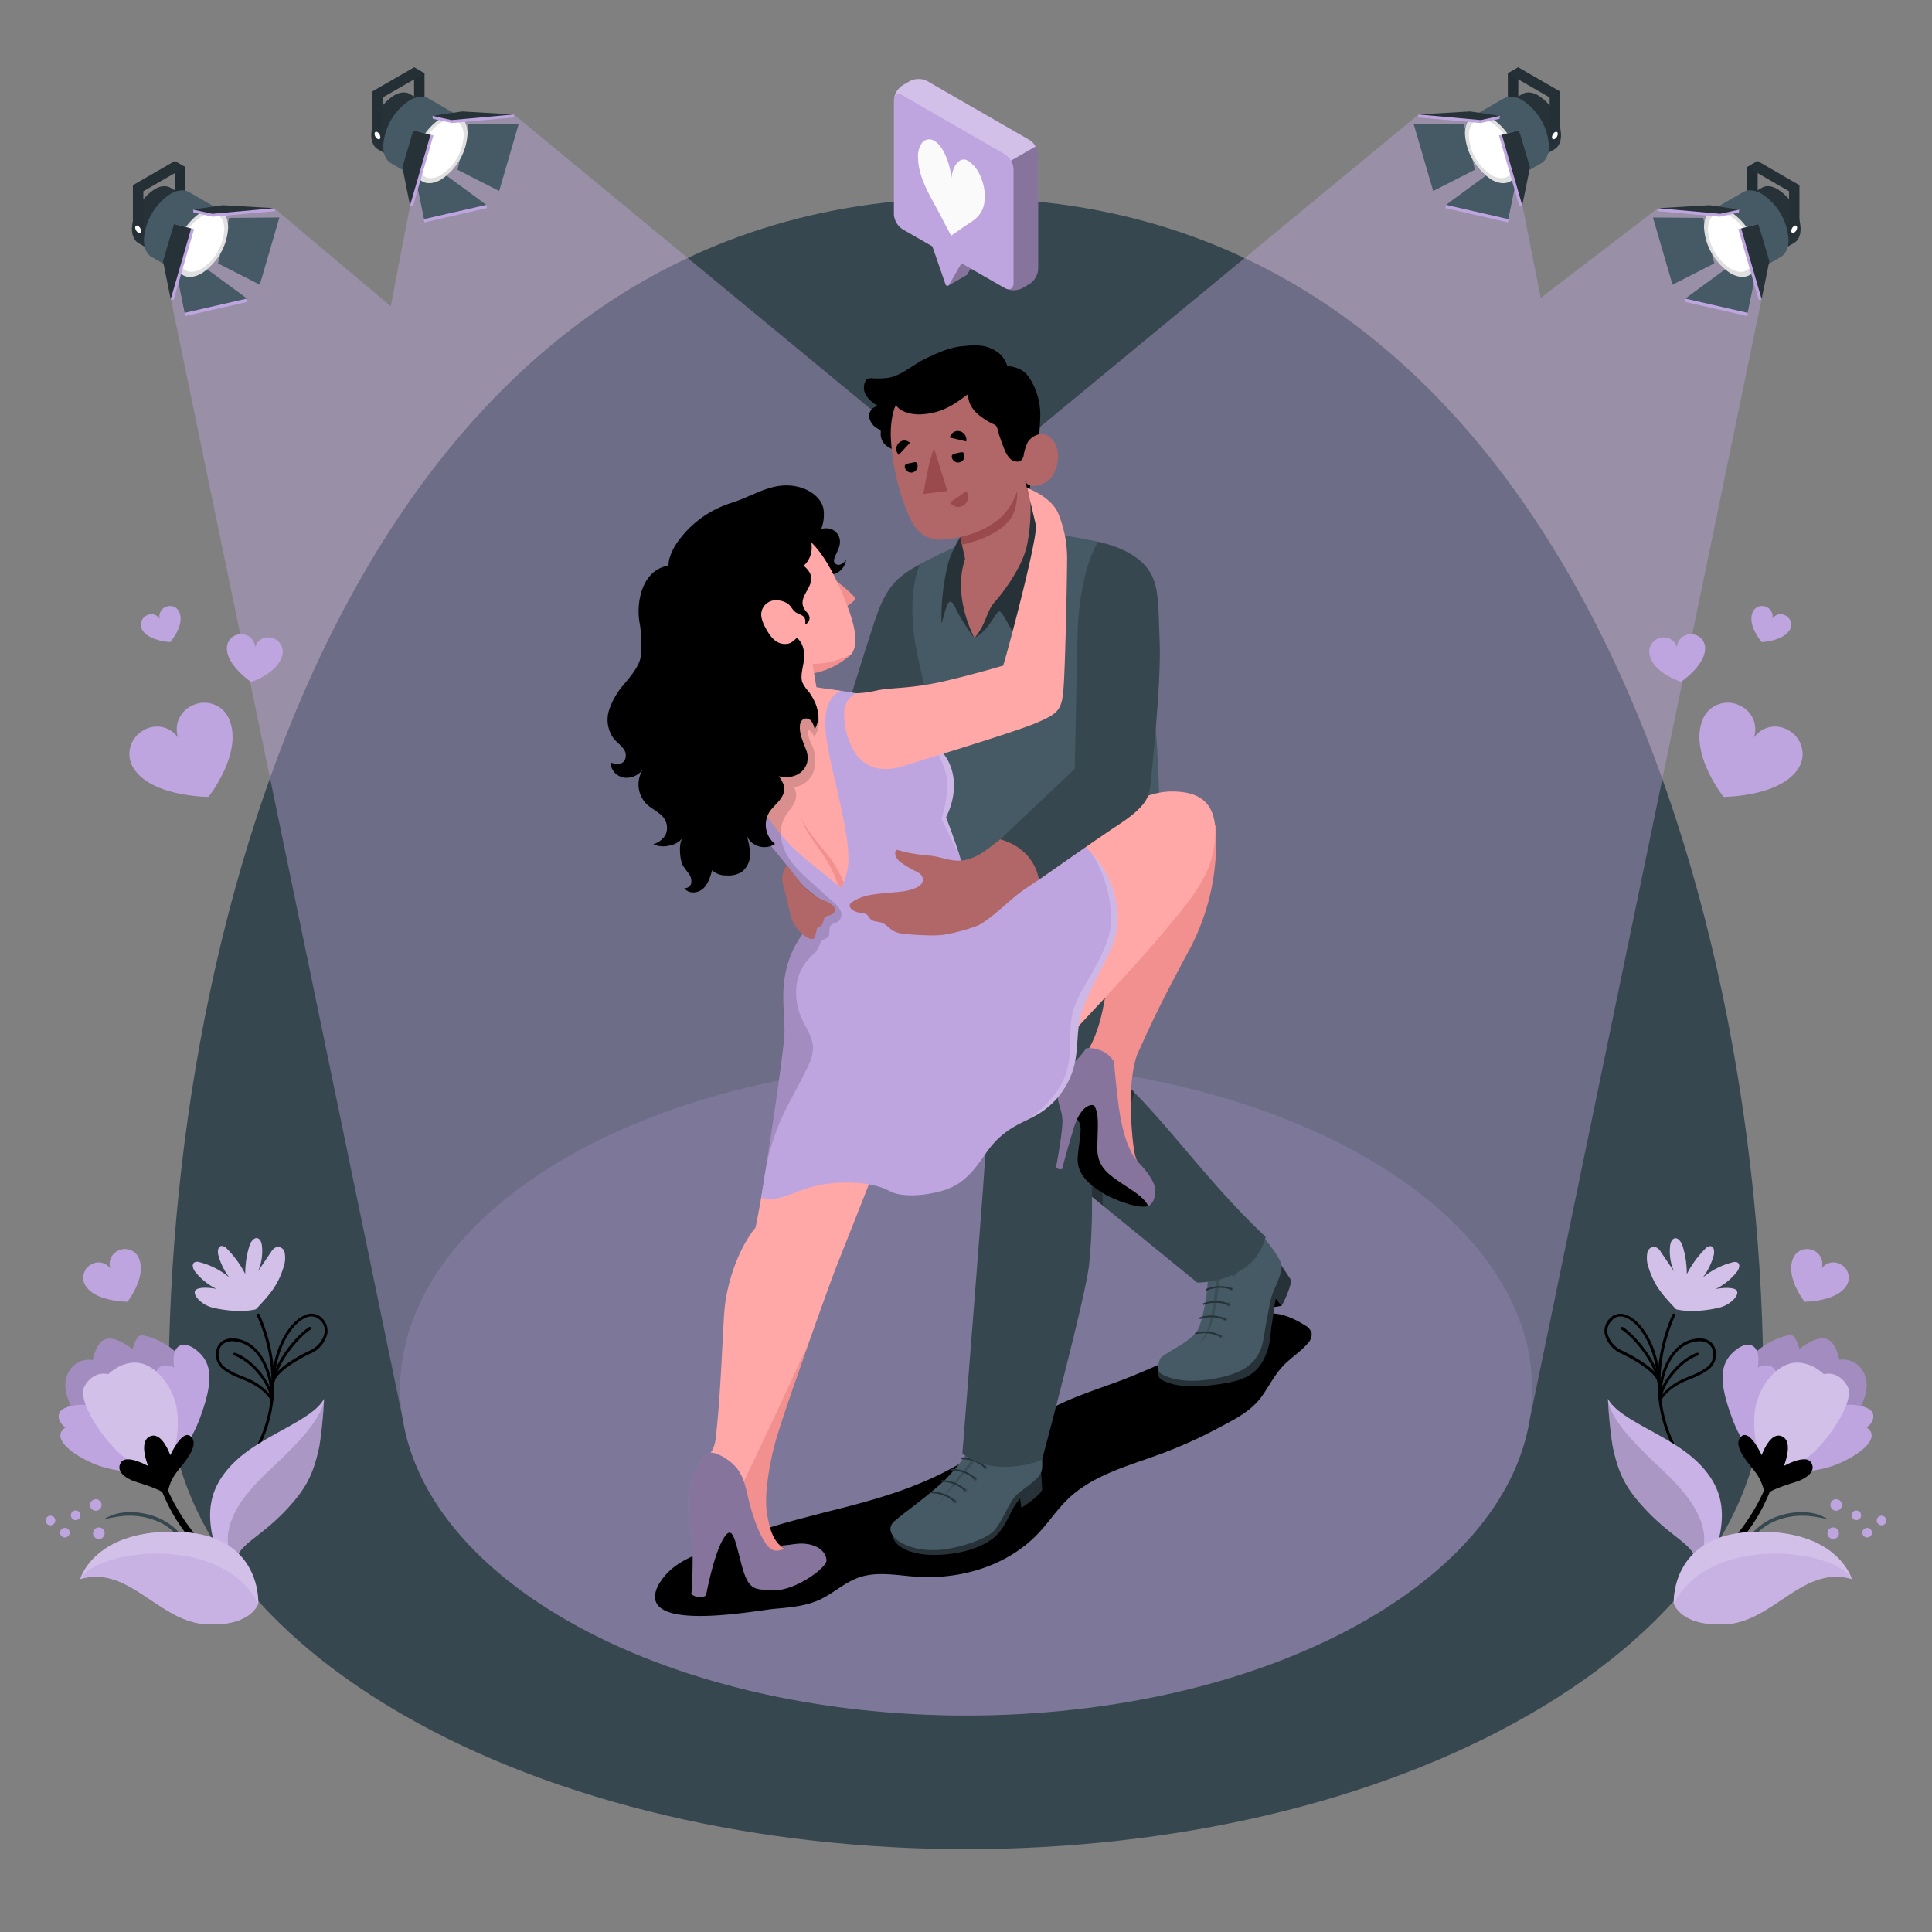 <svg xmlns="http://www.w3.org/2000/svg" viewBox="0 0 500 500"><rect x="0" y="0" width="500" height="500" fill="#808080" stroke="none"/><g id="freepik--Background--inject-625"><path id="freepik--background--inject-625" d="M456.36,359.35c0-129.58-53.48-308.08-206.36-308.08S43.64,229.77,43.64,359.35h0c0,30.51,20.12,61,60.44,84.31,80.59,46.53,211.25,46.53,291.84,0,40.32-23.28,60.47-53.8,60.44-84.31Z" style="fill:#37474f"></path></g><g id="freepik--Plants--inject-625"><g id="freepik--plants--inject-625"><g id="freepik--Flower--inject-625"><path d="M61.1,382.48a.27.27,0,0,1-.1-.06.37.37,0,0,1,0-.52c9.95-10.67,12.06-26.54,5.5-41.42a.38.38,0,0,1,.19-.49.37.37,0,0,1,.49.19c6.68,15.15,4.52,31.33-5.64,42.22A.37.37,0,0,1,61.1,382.48Z"></path><path d="M70.22,362.48a.37.37,0,0,1-.15-.13c-2.23-3.25-5.11-4.46-7.9-5.62a17.73,17.73,0,0,1-4.54-2.43,4.89,4.89,0,0,1-1.29-5.84c.48-.9,2-2.88,6-1.75,6.36,1.79,8.79,10.88,8.38,15.46a.36.36,0,0,1-.27.33A.42.42,0,0,1,70.22,362.48Zm-6-5.67A15.15,15.15,0,0,1,70,361.08c-.05-4.08-2-12-7.88-13.66-2.46-.69-4.34-.19-5.16,1.38a4.12,4.12,0,0,0,1.1,4.93,17.19,17.19,0,0,0,4.36,2.32C63,356.29,63.63,356.54,64.22,356.81Z"></path><path d="M70.22,362.48a.37.37,0,0,1-.21-.31c-.29-3.73-4.67-9.69-9.41-11.36a.4.4,0,0,1-.22-.47.37.37,0,0,1,.47-.23c4.55,1.6,9.56,7.66,9.89,12a.36.36,0,0,1-.34.4Z"></path><path d="M70.52,357.93a.35.35,0,0,1-.22-.35c.47-9.14,4.8-15.7,8.64-17.23a3.8,3.8,0,0,1,4.24.64,4.56,4.56,0,0,1,1.52,4.16,7.49,7.49,0,0,1-4.28,5.12c-3.56,1.65-9,5-9.39,7.39a.37.37,0,0,1-.4.31Zm11.34-17a3.33,3.33,0,0,0-2.64.06c-3.37,1.34-7.14,6.86-8,14.7,2.38-3.07,8.6-6,8.91-6.13A6.72,6.72,0,0,0,84,345a3.77,3.77,0,0,0-1.3-3.5A3,3,0,0,0,81.86,341Z"></path><path d="M70.52,357.93a.35.35,0,0,1-.21-.41c1.37-6.64,7.57-12.83,9.7-14.07a.36.36,0,0,1,.5.14.37.37,0,0,1-.13.5c-2,1.19-8,7.16-9.35,13.58a.38.38,0,0,1-.44.29S70.54,358,70.52,357.93Z"></path><path d="M54.67,338.3c2.42.68,7.66,1.48,11.54.54,4.36-4.55,5.89-6.72,7.31-11.35a7.5,7.5,0,0,0,.11-3.46,1.81,1.81,0,0,0-2-1.31A2.77,2.77,0,0,0,70.17,324l-3.39,5a13.12,13.12,0,0,0,1-6.61c-.1-.82-.42-1.79-1.23-1.95s-1.64.91-1.94,1.84a23.27,23.27,0,0,0-1.12,7.49,26,26,0,0,0-4.77-6.59,1.82,1.82,0,0,0-1.44-.71c-.93.17-1,1.48-.76,2.39a16.76,16.76,0,0,0,2.87,5.8,19.47,19.47,0,0,0-7.74-4,1.72,1.72,0,0,0-1.32.05c-.77.48-.38,1.67.17,2.39a16,16,0,0,0,5.58,4.49c-1.53-.32-5.15-.67-5.62.55S52.25,337.61,54.67,338.3Z" style="fill:#BFA5E0"></path><path d="M54.67,338.3c2.42.68,7.66,1.48,11.54.54,4.36-4.55,5.89-6.72,7.31-11.35a7.5,7.5,0,0,0,.11-3.46,1.81,1.81,0,0,0-2-1.31A2.77,2.77,0,0,0,70.17,324l-3.39,5a13.12,13.12,0,0,0,1-6.61c-.1-.82-.42-1.79-1.23-1.95s-1.64.91-1.94,1.84a23.27,23.27,0,0,0-1.12,7.49,26,26,0,0,0-4.77-6.59,1.82,1.82,0,0,0-1.44-.71c-.93.17-1,1.48-.76,2.39a16.76,16.76,0,0,0,2.87,5.8,19.47,19.47,0,0,0-7.74-4,1.72,1.72,0,0,0-1.32.05c-.77.48-.38,1.67.17,2.39a16,16,0,0,0,5.58,4.49c-1.53-.32-5.15-.67-5.62.55S52.25,337.61,54.67,338.3Z" style="fill:#fff;opacity:0.3"></path></g><g id="freepik--Plant--inject-625"><path d="M27.15,393.15a18.92,18.92,0,0,1,2.49-.5,21.52,21.52,0,0,1,3.3-.38,18.46,18.46,0,0,1,7.2,1.2,13.82,13.82,0,0,1,6,4.31,31.76,31.76,0,0,1,3.65,6.15c.13.27.36,0,.32-.21a15.66,15.66,0,0,0-9.61-11.09,18.45,18.45,0,0,0-7.63-1.27,13.48,13.48,0,0,0-3.16.53A15.12,15.12,0,0,0,27.15,393s-.09.16,0,.13Z" style="fill:#37474f"></path><path d="M23.31,389.39A1.49,1.49,0,1,0,24.9,388,1.49,1.49,0,0,0,23.31,389.39Z" style="fill:#BFA5E0"></path><path d="M24.08,396.69a1.49,1.49,0,0,0,3,.21,1.48,1.48,0,0,0-1.38-1.59A1.5,1.5,0,0,0,24.08,396.69Z" style="fill:#BFA5E0"></path><path d="M18.35,392a1.24,1.24,0,1,0,2.47.18,1.24,1.24,0,0,0-2.47-.18Z" style="fill:#BFA5E0"></path><path d="M15.55,396.56a1.24,1.24,0,1,0,1.32-1.14A1.24,1.24,0,0,0,15.55,396.56Z" style="fill:#BFA5E0"></path><path d="M11.82,393.42a1.24,1.24,0,1,0,1.32-1.15A1.25,1.25,0,0,0,11.82,393.42Z" style="fill:#BFA5E0"></path></g><g id="freepik--flower--inject-625"><path d="M38.74,366.61a50.63,50.63,0,0,0,.71,11.14,45.24,45.24,0,0,0,3.43,10.39,44.11,44.11,0,0,0,11.15,15,30.24,30.24,0,0,0,4.66,3.19,12.37,12.37,0,0,0,5.54,1.88.38.38,0,0,0,.24-.67c-.91-1-2.58-1.41-3.77-2a27.24,27.24,0,0,1-3.92-2.34,33.17,33.17,0,0,1-6.18-5.95A51,51,0,0,1,41,379a45.59,45.59,0,0,1-2-12.43c0-.24-.25-.22-.25,0Z"></path><path d="M41.16,381.68a30.74,30.74,0,0,1-16.3-9.15c-7.56-7.92-9.3-13.76-7-17.59A5.87,5.87,0,0,1,24,352s.89-5,3.67-5.51,6.65,2.71,6.65,2.71.71-2.76,1.74-3.47,10.08,2.16,12.09,8.22S49,375.45,41.16,381.68Z" style="fill:#BFA5E0"></path><path d="M41.16,381.68a30.74,30.74,0,0,1-16.3-9.15c-7.56-7.92-9.3-13.76-7-17.59A5.87,5.87,0,0,1,24,352s.89-5,3.67-5.51,6.65,2.71,6.65,2.71.71-2.76,1.74-3.47,10.08,2.16,12.09,8.22S49,375.45,41.16,381.68Z" style="opacity:0.15"></path><path d="M42.56,380.94a37,37,0,0,0,9.38-14.5c3.46-9.47,2.81-13.88-1.09-17s-6.71-.85-5.74,4.45c0,0-2.4-1.12-3.77-.09a5.51,5.51,0,0,0-1.82,4.57C39.82,359.36,46.32,371.28,42.56,380.94Z" style="fill:#BFA5E0"></path><path d="M37.64,380.9s-7.41.56-13.72-2.23-10.57-6.87-7-9.23c0,0-2.35-1.56-1.58-3.73s8-3.44,12.84-.23S37.64,380.9,37.64,380.9Z" style="fill:#BFA5E0"></path><path d="M42.56,380.94c3.3-4.35,4-12.28,3.1-16.84-1.08-5.51-5.31-10.75-9.73-11.38S28,355.64,28,355.64s-3.72-1.15-6.14,3.15c-1.66,2.95,2.61,10.44,7.24,15.51S39.1,381.33,42.56,380.94Z" style="fill:#BFA5E0"></path><path d="M42.56,380.94c3.3-4.35,4-12.28,3.1-16.84-1.08-5.51-5.31-10.75-9.73-11.38S28,355.64,28,355.64s-3.72-1.15-6.14,3.15c-1.66,2.95,2.61,10.44,7.24,15.51S39.1,381.33,42.56,380.94Z" style="fill:#fff;opacity:0.3"></path><path d="M43.24,387.13c.43-1.62.34-3.61,3.16-7s5-6.72,2.86-8.46-5.19,4.93-5.19,4.93-2-5.76-4.86-5c-3.73,1-.86,7.81-.86,7.81s-5.53-3.14-7-1,.77,4.13,4,5.14S42.29,385.8,43.24,387.13Z"></path></g><g id="freepik--Leaf--inject-625"><path d="M61.18,405.33a12.76,12.76,0,0,1-6.36-8.61c-1.07-6-.65-12.43,6.57-19S81,367.47,83.87,362a118.87,118.87,0,0,1-1.2,12.13C81.11,381.77,79,385.49,74,390.81,66.39,398.85,60.51,400,61.18,405.33Z" style="fill:#BFA5E0"></path><path d="M61.18,405.33a12.76,12.76,0,0,1-6.36-8.61c-1.07-6-.65-12.43,6.57-19S81,367.47,83.87,362a118.87,118.87,0,0,1-1.2,12.13C81.11,381.77,79,385.49,74,390.81,66.39,398.85,60.51,400,61.18,405.33Z" style="fill:#fff;opacity:0.15"></path><path d="M71.28,379c5.3-5,12.24-11.94,12.59-17a118.87,118.87,0,0,1-1.2,12.13C81.11,381.77,79,385.49,74,390.81c-7.59,8-13.47,9.17-12.79,14.52C54,394.66,66,384,71.28,379Z" style="opacity:0.15"></path></g><path d="M66.84,414.94s-1.6,5.91-13.2,5.43c-12.55-.51-20.2-15.51-32.89-11.71,0,0,3.64-13.14,25.89-12.21C67.79,397.32,66.84,414.94,66.84,414.94Z" style="fill:#BFA5E0"></path><path d="M66.84,414.94s-1.6,5.91-13.2,5.43c-12.55-.51-20.2-15.51-32.89-11.71,0,0,3.64-13.14,25.89-12.21C67.79,397.32,66.84,414.94,66.84,414.94Z" style="fill:#fff;opacity:0.3"></path><path d="M53.64,420.37c11.6.48,13.2-5.43,13.2-5.43C57,396.5,24.68,401.17,20.75,408.66,33.44,404.86,41.09,419.86,53.64,420.37Z" style="fill:#BFA5E0;opacity:0.55"></path></g><g id="freepik--plants--inject-625"><g id="freepik--flower--inject-625"><path d="M438.9,382.48a.27.27,0,0,0,.1-.06.37.37,0,0,0,0-.52c-9.95-10.67-12.06-26.54-5.5-41.42a.38.38,0,0,0-.19-.49.37.37,0,0,0-.49.19c-6.68,15.15-4.52,31.33,5.65,42.22A.35.35,0,0,0,438.9,382.48Z"></path><path d="M429.53,362.5a.36.36,0,0,1-.27-.33c-.41-4.58,2-13.67,8.38-15.46,4-1.13,5.54.85,6,1.75a4.89,4.89,0,0,1-1.29,5.84,17.73,17.73,0,0,1-4.54,2.43c-2.79,1.16-5.67,2.37-7.9,5.62a.37.37,0,0,1-.15.13A.42.42,0,0,1,429.53,362.5Zm8-6.45a17.19,17.19,0,0,0,4.36-2.32,4.11,4.11,0,0,0,1.1-4.93c-.82-1.57-2.7-2.07-5.16-1.38C432,349.07,430,357,430,361.08a15.15,15.15,0,0,1,5.82-4.27C436.37,356.54,437,356.29,437.54,356.05Z"></path><path d="M429.78,362.48a.37.37,0,0,0,.21-.31c.29-3.73,4.67-9.69,9.41-11.36a.4.4,0,0,0,.22-.47.37.37,0,0,0-.47-.23c-4.55,1.6-9.56,7.66-9.89,12a.36.36,0,0,0,.34.4Z"></path><path d="M429.37,358a.37.37,0,0,1-.4-.31c-.4-2.41-5.83-5.74-9.39-7.39a7.49,7.49,0,0,1-4.28-5.12,4.56,4.56,0,0,1,1.52-4.16,3.8,3.8,0,0,1,4.24-.64c3.84,1.53,8.17,8.09,8.64,17.23a.35.35,0,0,1-.22.35Zm-12-16.44A3.77,3.77,0,0,0,416,345a6.72,6.72,0,0,0,3.87,4.57c.31.14,6.53,3.06,8.91,6.13-.89-7.84-4.66-13.36-8-14.7a3.33,3.33,0,0,0-2.64-.06A3,3,0,0,0,417.33,341.53Z"></path><path d="M429.48,357.93a.35.35,0,0,0,.21-.41c-1.37-6.64-7.57-12.83-9.7-14.07a.37.37,0,0,0-.5.14.37.37,0,0,0,.13.5c2.05,1.19,8,7.16,9.35,13.58a.38.38,0,0,0,.44.29S429.46,358,429.48,357.93Z"></path><path d="M445.33,338.3c-2.42.68-7.66,1.48-11.54.54-4.36-4.55-5.89-6.72-7.31-11.35a7.5,7.5,0,0,1-.11-3.46,1.81,1.81,0,0,1,2-1.31,2.77,2.77,0,0,1,1.47,1.32l3.39,5a13.12,13.12,0,0,1-1-6.61c.1-.82.42-1.79,1.23-1.95s1.64.91,1.94,1.84a23.27,23.27,0,0,1,1.12,7.49,26,26,0,0,1,4.77-6.59,1.82,1.82,0,0,1,1.44-.71c.93.17,1,1.48.76,2.39a16.76,16.76,0,0,1-2.87,5.8,19.47,19.47,0,0,1,7.74-4,1.72,1.72,0,0,1,1.32.05c.77.48.38,1.67-.17,2.39a16,16,0,0,1-5.58,4.49c1.53-.32,5.15-.67,5.62.55S447.75,337.61,445.33,338.3Z" style="fill:#BFA5E0"></path><path d="M445.33,338.3c-2.42.68-7.66,1.48-11.54.54-4.36-4.55-5.89-6.72-7.31-11.35a7.5,7.5,0,0,1-.11-3.46,1.81,1.81,0,0,1,2-1.31,2.77,2.77,0,0,1,1.47,1.32l3.39,5a13.12,13.12,0,0,1-1-6.61c.1-.82.42-1.79,1.23-1.95s1.64.91,1.94,1.84a23.27,23.27,0,0,1,1.12,7.49,26,26,0,0,1,4.77-6.59,1.82,1.82,0,0,1,1.44-.71c.93.17,1,1.48.76,2.39a16.76,16.76,0,0,1-2.87,5.8,19.47,19.47,0,0,1,7.74-4,1.72,1.72,0,0,1,1.32.05c.77.48.38,1.67-.17,2.39a16,16,0,0,1-5.58,4.49c1.53-.32,5.15-.67,5.62.55S447.75,337.61,445.33,338.3Z" style="fill:#fff;opacity:0.3"></path></g><g id="freepik--plant--inject-625"><path d="M472.85,393.15a18.92,18.92,0,0,0-2.49-.5,21.52,21.52,0,0,0-3.3-.38,18.46,18.46,0,0,0-7.2,1.2,13.82,13.82,0,0,0-6,4.31,32.27,32.27,0,0,0-3.65,6.15c-.13.27-.36,0-.32-.21a15.66,15.66,0,0,1,9.61-11.09,18.45,18.45,0,0,1,7.63-1.27,13.48,13.48,0,0,1,3.16.53,15.12,15.12,0,0,1,2.53,1.13s.09.16,0,.13Z" style="fill:#37474f"></path><path d="M476.69,389.39A1.49,1.49,0,1,1,475.1,388,1.49,1.49,0,0,1,476.69,389.39Z" style="fill:#BFA5E0"></path><path d="M475.92,396.69a1.49,1.49,0,1,1-1.6-1.38A1.5,1.5,0,0,1,475.92,396.69Z" style="fill:#BFA5E0"></path><path d="M481.65,392a1.24,1.24,0,1,1-2.47.18,1.24,1.24,0,0,1,2.47-.18Z" style="fill:#BFA5E0"></path><path d="M484.45,396.56a1.24,1.24,0,1,1-1.32-1.14A1.24,1.24,0,0,1,484.45,396.56Z" style="fill:#BFA5E0"></path><path d="M488.18,393.42a1.24,1.24,0,1,1-1.32-1.15A1.25,1.25,0,0,1,488.18,393.42Z" style="fill:#BFA5E0"></path></g><g id="freepik--flower--inject-625"><path d="M461.26,366.61a50.63,50.63,0,0,1-.71,11.14,45.24,45.24,0,0,1-3.43,10.39,44.11,44.11,0,0,1-11.15,15,30.24,30.24,0,0,1-4.66,3.19,12.37,12.37,0,0,1-5.54,1.88.38.38,0,0,1-.24-.67c.91-1,2.58-1.41,3.78-2a27.69,27.69,0,0,0,3.91-2.34,33.17,33.17,0,0,0,6.18-5.95A51,51,0,0,0,459,379a45.59,45.59,0,0,0,2-12.43c0-.24.25-.22.25,0Z"></path><path d="M458.84,381.68a30.74,30.74,0,0,0,16.3-9.15c7.56-7.92,9.3-13.76,7-17.59a5.87,5.87,0,0,0-6.12-3s-.89-5-3.67-5.51-6.65,2.71-6.65,2.71-.71-2.76-1.74-3.47-10.08,2.16-12.09,8.22S451,375.45,458.84,381.68Z" style="fill:#BFA5E0"></path><path d="M458.84,381.68a30.74,30.74,0,0,0,16.3-9.15c7.56-7.92,9.3-13.76,7-17.59a5.87,5.87,0,0,0-6.12-3s-.89-5-3.67-5.51-6.65,2.71-6.65,2.71-.71-2.76-1.74-3.47-10.08,2.16-12.09,8.22S451,375.45,458.84,381.68Z" style="opacity:0.15"></path><path d="M457.44,380.94a37,37,0,0,1-9.38-14.5c-3.46-9.47-2.81-13.88,1.09-17s6.71-.85,5.74,4.45c0,0,2.4-1.12,3.77-.09a5.51,5.51,0,0,1,1.82,4.57C460.18,359.36,453.68,371.28,457.44,380.94Z" style="fill:#BFA5E0"></path><path d="M462.36,380.9s7.41.56,13.72-2.23,10.57-6.87,7-9.23c0,0,2.35-1.56,1.58-3.73s-8-3.44-12.84-.23S462.36,380.9,462.36,380.9Z" style="fill:#BFA5E0"></path><path d="M457.44,380.94c-3.3-4.35-4-12.28-3.1-16.84,1.08-5.51,5.31-10.75,9.73-11.38s7.93,2.92,7.93,2.92,3.72-1.15,6.14,3.15c1.67,2.95-2.61,10.44-7.24,15.51S460.9,381.33,457.44,380.94Z" style="fill:#BFA5E0"></path><path d="M457.44,380.94c-3.3-4.35-4-12.28-3.1-16.84,1.08-5.51,5.31-10.75,9.73-11.38s7.93,2.92,7.93,2.92,3.72-1.15,6.14,3.15c1.67,2.95-2.61,10.44-7.24,15.51S460.9,381.33,457.44,380.94Z" style="fill:#fff;opacity:0.3"></path><path d="M456.76,387.13a13.07,13.07,0,0,0-3.16-7c-2.82-3.43-5-6.72-2.86-8.46s5.19,4.93,5.19,4.93,2-5.76,4.86-5c3.73,1,.86,7.81.86,7.81s5.53-3.14,7-1-.77,4.13-4,5.14S457.71,385.8,456.76,387.13Z"></path></g><g id="freepik--leaf--inject-625"><path d="M438.82,405.33a12.76,12.76,0,0,0,6.36-8.61c1.07-6,.65-12.43-6.57-19S419,367.47,416.13,362a118.87,118.87,0,0,0,1.2,12.13c1.56,7.62,3.67,11.34,8.69,16.66C433.61,398.85,439.49,400,438.82,405.33Z" style="fill:#BFA5E0"></path><path d="M438.82,405.33a12.76,12.76,0,0,0,6.36-8.61c1.07-6,.65-12.43-6.57-19S419,367.47,416.13,362a118.87,118.87,0,0,0,1.2,12.13c1.56,7.62,3.67,11.34,8.69,16.66C433.61,398.85,439.49,400,438.82,405.33Z" style="fill:#fff;opacity:0.15"></path><path d="M428.72,379c-5.3-5-12.24-11.94-12.59-17a118.87,118.87,0,0,0,1.2,12.13c1.56,7.62,3.67,11.34,8.69,16.66,7.59,8,13.47,9.17,12.8,14.52C446,394.66,434,384,428.72,379Z" style="opacity:0.15"></path></g><path d="M433.16,414.94s1.6,5.91,13.2,5.43c12.55-.51,20.2-15.51,32.89-11.71,0,0-3.63-13.14-25.89-12.21C432.21,397.32,433.16,414.94,433.16,414.94Z" style="fill:#BFA5E0"></path><path d="M433.16,414.94s1.6,5.91,13.2,5.43c12.55-.51,20.2-15.51,32.89-11.71,0,0-3.63-13.14-25.89-12.21C432.21,397.32,433.16,414.94,433.16,414.94Z" style="fill:#fff;opacity:0.3"></path><path d="M446.36,420.37c-11.6.48-13.2-5.43-13.2-5.43,9.87-18.44,42.16-13.77,46.09-6.28C466.56,404.86,458.91,419.86,446.36,420.37Z" style="fill:#BFA5E0;opacity:0.55"></path></g></g><g id="freepik--Hearts--inject-625"><g id="freepik--hearts--inject-625"><path id="freepik--Heart--inject-625" d="M35.83,325.39a3.83,3.83,0,0,0-2.06-1.87h0a3.9,3.9,0,0,0-3.2.16,3.77,3.77,0,0,0-2,4.63,3.72,3.72,0,0,0-4.9-1.11,3.86,3.86,0,0,0-2,2.49v0h0a3.82,3.82,0,0,0,.3,2.76c2.38,4.44,11,4.44,11,4.44S38.2,330.3,35.83,325.39Z" style="fill:#BFA5E0"></path><path id="freepik--heart--inject-625" d="M59.09,185.67a6.78,6.78,0,0,0-3.67-3.33h0a7,7,0,0,0-5.71.28,6.73,6.73,0,0,0-3.62,8.28,6.67,6.67,0,0,0-8.76-2,7,7,0,0,0-3.6,4.45v0h0a6.76,6.76,0,0,0,.53,4.93c4.25,7.95,19.68,7.95,19.68,7.95S63.33,194.46,59.09,185.67Z" style="fill:#BFA5E0"></path><path id="freepik--heart--inject-625" d="M73.15,169.07a3.55,3.55,0,0,0-.63-2.5h0A3.63,3.63,0,0,0,70,165a3.51,3.51,0,0,0-4,2.54,3.47,3.47,0,0,0-3.22-3.39,3.6,3.6,0,0,0-2.84.89h0a3.55,3.55,0,0,0-1.2,2.29C58.28,172,65,176.49,65,176.49S72.44,174.1,73.15,169.07Z" style="fill:#BFA5E0"></path><path id="freepik--heart--inject-625" d="M46.41,158.41a2.56,2.56,0,0,0-1.33-1.34h0a2.69,2.69,0,0,0-2.19,0,2.58,2.58,0,0,0-1.54,3.09,2.55,2.55,0,0,0-3.31-.93,2.7,2.7,0,0,0-1.46,1.63h0a2.61,2.61,0,0,0,.11,1.9c1.46,3.11,7.36,3.41,7.36,3.41S47.86,161.85,46.41,158.41Z" style="fill:#BFA5E0"></path><path id="freepik--heart--inject-625" d="M464.17,325.39a3.83,3.83,0,0,1,2.06-1.87h0a3.9,3.9,0,0,1,3.2.16,3.77,3.77,0,0,1,2,4.63,3.72,3.72,0,0,1,4.9-1.11,3.86,3.86,0,0,1,2,2.49v0h0a3.82,3.82,0,0,1-.3,2.76c-2.38,4.44-11,4.44-11,4.44S461.8,330.3,464.17,325.39Z" style="fill:#BFA5E0"></path><path id="freepik--heart--inject-625" d="M440.91,185.67a6.78,6.78,0,0,1,3.67-3.33h0a7,7,0,0,1,5.72.28,6.74,6.74,0,0,1,3.61,8.28,6.67,6.67,0,0,1,8.76-2,7,7,0,0,1,3.6,4.45v0h0a6.76,6.76,0,0,1-.53,4.93c-4.25,7.95-19.68,7.95-19.68,7.95S436.67,194.46,440.91,185.67Z" style="fill:#BFA5E0"></path><path id="freepik--heart--inject-625" d="M426.85,169.07a3.55,3.55,0,0,1,.63-2.5h0A3.63,3.63,0,0,1,430,165a3.51,3.51,0,0,1,4,2.54,3.47,3.47,0,0,1,3.22-3.39,3.6,3.6,0,0,1,2.84.89h0a3.55,3.55,0,0,1,1.2,2.29c.45,4.67-6.23,9.13-6.23,9.13S427.56,174.1,426.85,169.07Z" style="fill:#BFA5E0"></path><path id="freepik--heart--inject-625" d="M453.59,158.41a2.56,2.56,0,0,1,1.33-1.34h0a2.69,2.69,0,0,1,2.19,0,2.58,2.58,0,0,1,1.54,3.09,2.55,2.55,0,0,1,3.31-.93,2.67,2.67,0,0,1,1.46,1.63h0a2.61,2.61,0,0,1-.11,1.9c-1.46,3.11-7.36,3.41-7.36,3.41S452.14,161.85,453.59,158.41Z" style="fill:#BFA5E0"></path></g></g><g id="freepik--Lights--inject-625"><g id="freepik--lights--inject-625"><path id="freepik--lights--inject-625" d="M455.9,77.44l-5.78-23.2-21.06-.36L398.74,77.09,394,53.18,388.18,30l-21.07-.37L250.05,126.28,133,29.62,111.91,30l-6,24.4-4.79,24.85L71,53.88,50,54.24l-5.78,23.2,60.05,290c3.1,18.9,17.18,37.32,42.25,51.79,57.2,33,149.93,33,207.13,0,25-14.45,39.12-32.84,42.23-51.72h0Z" style="fill:#BFA5E0;opacity:0.4"></path><ellipse id="freepik--lights--inject-625" cx="250.04" cy="359.41" rx="146.47" ry="84.56" style="fill:#BFA5E0;opacity:0.2"></ellipse><polygon points="452.17 43.24 454.88 41.68 454.88 52.31 452.17 53.87 452.17 43.24" style="fill:#263238"></polygon><polygon points="452.17 43.24 454.88 41.68 454.88 52.31 452.17 53.87 452.17 43.24" style="opacity:0.1"></polygon><polygon points="440.77 56.39 443.65 68.17 432.85 73.68 427.78 56.29 440.77 56.39" style="fill:#455a64"></polygon><polygon points="446.49 70.44 436.15 77.27 436.03 78.11 452.19 81.8 454.4 70.76 446.49 70.44" style="fill:#BFA5E0"></polygon><polygon points="446.61 69.6 436.15 77.27 452.31 80.97 454.4 70.76 446.61 69.6" style="fill:#455a64"></polygon><path d="M460.09,49A12.94,12.94,0,0,1,466,59.12c0,1.86-.65,3.15-1.7,3.76l-6.92,4c-1.06.61-2.51.53-4.12-.4a12.94,12.94,0,0,1-5.86-10.15c0-1.86.65-3.16,1.7-3.77l6.93-4C457,48,458.48,48,460.09,49Z" style="fill:#263238"></path><path d="M456,50.2a15.18,15.18,0,0,1,6.87,11.89c0,2.17-.77,3.69-2,4.41l-8.11,4.68c-1.24.72-2.94.62-4.83-.47A15.17,15.17,0,0,1,441,58.82c0-2.18.76-3.7,2-4.41l8.11-4.69C452.39,49,454.08,49.11,456,50.2Z" style="fill:#455a64"></path><path d="M447.9,54.85a15.17,15.17,0,0,1,6.87,11.9c0,4.38-3.07,6.15-6.87,4A15.17,15.17,0,0,1,441,58.82C441,54.44,444.11,52.66,447.9,54.85Z" style="fill:#e0e0e0"></path><path d="M447.9,56a13,13,0,0,1,5.87,10.16c0,3.74-2.63,5.26-5.87,3.39A13,13,0,0,1,442,59.4C442,55.66,444.66,54.14,447.9,56Z" style="fill:#fff"></path><polygon points="455.06 57.95 449.87 59.31 455.15 77.61 455.91 77.44 457.14 67.76 455.06 57.95" style="fill:#BFA5E0"></polygon><polygon points="455.06 57.95 450.62 59.14 455.91 77.44 457.9 67.59 455.06 57.95" style="fill:#263238"></polygon><polygon points="450.01 55 445.06 56.09 428.94 54.64 429.05 53.88 442.31 53.86 450.12 54.24 450.01 55" style="fill:#BFA5E0"></polygon><polygon points="450.12 54.24 445.17 55.33 429.05 53.88 442.42 53.1 450.12 54.24" style="fill:#263238"></polygon><polygon points="462.99 62.05 465.69 60.49 465.69 47.93 454.88 41.68 452.17 43.24 462.99 49.49 462.99 62.05" style="fill:#263238"></polygon><path d="M464.34,61.27a3.09,3.09,0,0,0,1.35-2.45V47.93l-10.81-6.25-2.71,1.56L463,49.49v10.9C463,61.31,463.6,61.7,464.34,61.27Z" style="opacity:0.05"></path><path d="M464.34,60.19a1.63,1.63,0,0,0,.75-1.29c0-.48-.33-.67-.75-.43a1.64,1.64,0,0,0-.75,1.29C463.59,60.24,463.93,60.43,464.34,60.19Z" style="fill:#fff"></path><polygon points="390.23 18.99 392.93 17.43 392.93 28.05 390.23 29.61 390.23 18.99" style="fill:#263238"></polygon><polygon points="390.23 18.99 392.93 17.43 392.93 28.05 390.23 29.61 390.23 18.99" style="opacity:0.1"></polygon><polygon points="378.83 32.13 381.71 43.92 370.91 49.43 365.84 32.03 378.83 32.13" style="fill:#455a64"></polygon><polygon points="384.54 46.19 374.21 53.02 374.09 53.85 390.25 57.55 392.46 46.5 384.54 46.19" style="fill:#BFA5E0"></polygon><polygon points="384.67 45.35 374.21 53.02 390.37 56.71 392.46 46.5 384.67 45.35" style="fill:#455a64"></polygon><path d="M398.15,24.72A12.93,12.93,0,0,1,404,34.87c0,1.85-.65,3.15-1.7,3.76l-6.93,4c-1.05.61-2.5.52-4.12-.41a13,13,0,0,1-5.86-10.15,4.09,4.09,0,0,1,1.71-3.76l6.92-4C395.09,23.7,396.54,23.79,398.15,24.72Z" style="fill:#263238"></path><path d="M394,25.94a15.17,15.17,0,0,1,6.86,11.89c0,2.18-.76,3.7-2,4.41l-8.11,4.69c-1.24.71-2.94.62-4.83-.47a15.2,15.2,0,0,1-6.87-11.9c0-2.18.77-3.7,2-4.41l8.12-4.68C390.44,24.75,392.14,24.85,394,25.94Z" style="fill:#455a64"></path><path d="M386,30.6a15.18,15.18,0,0,1,6.87,11.89c0,4.38-3.08,6.16-6.87,4a15.2,15.2,0,0,1-6.87-11.9C379.09,30.18,382.17,28.41,386,30.6Z" style="fill:#e0e0e0"></path><path d="M386,31.75a13,13,0,0,1,5.87,10.16c0,3.74-2.63,5.26-5.87,3.39a13,13,0,0,1-5.87-10.16C380.09,31.4,382.72,29.88,386,31.75Z" style="fill:#fff"></path><polygon points="393.12 33.7 387.92 35.05 393.21 53.35 393.96 53.18 395.2 43.5 393.12 33.7" style="fill:#BFA5E0"></polygon><polygon points="393.12 33.7 388.68 34.88 393.96 53.18 395.95 43.33 393.12 33.7" style="fill:#263238"></polygon><polygon points="388.07 30.75 383.12 31.84 367 30.38 367.11 29.62 380.36 29.61 388.18 29.98 388.07 30.75" style="fill:#BFA5E0"></polygon><polygon points="388.18 29.98 383.23 31.08 367.11 29.62 380.48 28.84 388.18 29.98" style="fill:#263238"></polygon><polygon points="401.05 37.8 403.75 36.23 403.75 23.67 392.93 17.43 390.23 18.99 401.05 25.23 401.05 37.8" style="fill:#263238"></polygon><path d="M402.4,37a3.07,3.07,0,0,0,1.35-2.44V23.67l-10.82-6.25L390.23,19l10.82,6.24v10.9C401.05,37.05,401.65,37.45,402.4,37Z" style="opacity:0.05"></path><path d="M402.4,35.94a1.67,1.67,0,0,0,.75-1.3c0-.48-.34-.67-.75-.43a1.67,1.67,0,0,0-.75,1.3C401.65,36,402,36.18,402.4,35.94Z" style="fill:#fff"></path><polygon points="47.92 43.24 45.21 41.68 45.21 52.31 47.92 53.87 47.92 43.24" style="fill:#263238"></polygon><polygon points="47.92 43.24 45.21 41.68 45.21 52.31 47.92 53.87 47.92 43.24" style="opacity:0.1"></polygon><polygon points="59.32 56.39 56.43 68.17 67.24 73.68 72.3 56.29 59.32 56.39" style="fill:#455a64"></polygon><polygon points="53.6 70.44 63.94 77.27 64.06 78.11 47.9 81.8 45.69 70.76 53.6 70.44" style="fill:#BFA5E0"></polygon><polygon points="53.48 69.6 63.94 77.27 47.77 80.97 45.69 70.76 53.48 69.6" style="fill:#455a64"></polygon><path d="M40,49a12.94,12.94,0,0,0-5.86,10.15c0,1.86.65,3.15,1.7,3.76l6.92,4c1.06.61,2.51.53,4.12-.4a12.94,12.94,0,0,0,5.86-10.15c0-1.86-.65-3.16-1.71-3.77l-6.92-4C43.06,48,41.6,48,40,49Z" style="fill:#263238"></path><path d="M44.12,50.2a15.18,15.18,0,0,0-6.87,11.89c0,2.17.76,3.69,2,4.41l8.12,4.68c1.23.72,2.94.62,4.82-.47a15.15,15.15,0,0,0,6.87-11.89c0-2.18-.77-3.7-2-4.41l-8.11-4.69C47.7,49,46,49.11,44.12,50.2Z" style="fill:#455a64"></path><path d="M52.18,54.85a15.19,15.19,0,0,0-6.86,11.9c0,4.38,3.07,6.15,6.86,4a15.15,15.15,0,0,0,6.87-11.89C59.05,54.44,56,52.66,52.18,54.85Z" style="fill:#e0e0e0"></path><path d="M52.18,56a13,13,0,0,0-5.86,10.16c0,3.74,2.62,5.26,5.86,3.39A13,13,0,0,0,58.05,59.4C58.05,55.66,55.42,54.14,52.18,56Z" style="fill:#fff"></path><polygon points="45.02 57.95 50.22 59.31 44.94 77.61 44.18 77.44 42.95 67.76 45.02 57.95" style="fill:#BFA5E0"></polygon><polygon points="45.02 57.95 49.47 59.14 44.18 77.44 42.19 67.59 45.02 57.95" style="fill:#263238"></polygon><polygon points="50.08 55 55.03 56.09 71.15 54.64 71.04 53.88 57.78 53.86 49.96 54.24 50.08 55" style="fill:#BFA5E0"></polygon><polygon points="49.96 54.24 54.91 55.33 71.04 53.88 57.67 53.1 49.96 54.24" style="fill:#263238"></polygon><polygon points="37.1 62.05 34.39 60.49 34.39 47.93 45.21 41.68 47.92 43.24 37.1 49.49 37.1 62.05" style="fill:#263238"></polygon><path d="M35.75,61.27a3.1,3.1,0,0,1-1.36-2.45V47.93l10.82-6.25,2.71,1.56L37.1,49.49v10.9C37.1,61.31,36.49,61.7,35.75,61.27Z" style="opacity:0.05"></path><path d="M35.75,60.19A1.63,1.63,0,0,1,35,58.9c0-.48.33-.67.75-.43a1.63,1.63,0,0,1,.74,1.29C36.49,60.24,36.16,60.43,35.75,60.19Z" style="fill:#fff"></path><polygon points="109.86 18.99 107.16 17.43 107.16 28.05 109.86 29.61 109.86 18.99" style="fill:#263238"></polygon><polygon points="109.86 18.99 107.16 17.43 107.16 28.05 109.86 29.61 109.86 18.99" style="opacity:0.1"></polygon><polygon points="121.26 32.13 118.38 43.92 129.18 49.43 134.25 32.03 121.26 32.13" style="fill:#455a64"></polygon><polygon points="115.54 46.19 125.88 53.02 126 53.85 109.84 57.55 107.63 46.5 115.54 46.19" style="fill:#BFA5E0"></polygon><polygon points="115.42 45.35 125.88 53.02 109.72 56.71 107.63 46.5 115.42 45.35" style="fill:#455a64"></polygon><path d="M101.94,24.72a12.93,12.93,0,0,0-5.86,10.15c0,1.85.65,3.15,1.7,3.76l6.92,4c1.06.61,2.51.52,4.12-.41a12.93,12.93,0,0,0,5.86-10.15c0-1.85-.65-3.15-1.7-3.76l-6.93-4C105,23.7,103.55,23.79,101.94,24.72Z" style="fill:#263238"></path><path d="M106.06,25.94a15.18,15.18,0,0,0-6.87,11.89c0,2.18.77,3.7,2,4.41l8.11,4.69c1.24.71,2.94.62,4.83-.47A15.19,15.19,0,0,0,121,34.56c0-2.18-.76-3.7-2-4.41l-8.11-4.68C109.65,24.75,108,24.85,106.06,25.94Z" style="fill:#455a64"></path><path d="M114.13,30.6a15.18,15.18,0,0,0-6.87,11.89c0,4.38,3.08,6.16,6.87,4A15.19,15.19,0,0,0,121,34.56C121,30.18,117.92,28.41,114.13,30.6Z" style="fill:#e0e0e0"></path><path d="M114.13,31.75a13,13,0,0,0-5.87,10.16c0,3.74,2.63,5.26,5.87,3.39A13,13,0,0,0,120,35.14C120,31.4,117.37,29.88,114.13,31.75Z" style="fill:#fff"></path><polygon points="106.97 33.7 112.17 35.05 106.88 53.35 106.12 53.18 104.89 43.5 106.97 33.7" style="fill:#BFA5E0"></polygon><polygon points="106.97 33.7 111.41 34.88 106.12 53.18 104.14 43.33 106.97 33.7" style="fill:#263238"></polygon><polygon points="112.02 30.75 116.97 31.84 133.09 30.38 132.98 29.62 119.72 29.61 111.91 29.98 112.02 30.75" style="fill:#BFA5E0"></polygon><polygon points="111.91 29.98 116.86 31.08 132.98 29.62 119.61 28.84 111.91 29.98" style="fill:#263238"></polygon><polygon points="99.04 37.8 96.34 36.23 96.34 23.67 107.16 17.43 109.86 18.99 99.04 25.23 99.04 37.8" style="fill:#263238"></polygon><path d="M97.69,37a3.07,3.07,0,0,1-1.35-2.44V23.67l10.82-6.25,2.7,1.57L99,25.23v10.9C99,37.05,98.44,37.45,97.69,37Z" style="opacity:0.05"></path><path d="M97.69,35.94a1.67,1.67,0,0,1-.75-1.3c0-.48.34-.67.75-.43a1.67,1.67,0,0,1,.75,1.3C98.44,36,98.1,36.18,97.69,35.94Z" style="fill:#fff"></path></g></g><g id="freepik--Shadows--inject-625"><path id="freepik--Shadow--inject-625" d="M200.57,416.35c-4.57.37-32.51,5.82-31-3.86a8,8,0,0,1,1.35-3.14c3.81-5.8,10-7.12,16-9.64A163,163,0,0,1,207.34,393c3.35-.9,6.72-1.76,10.09-2.61,10.94-2.78,21.17-5.87,31-11.61,9.06-5.31,17.54-11.65,27.16-16,4.93-2.21,10.08-3.84,15.13-5.75a241.28,241.28,0,0,0,30-14.32,20,20,0,0,1,6.86-2.73c3.56-.45,7.1,1.09,10.11,3a3.49,3.49,0,0,1,1.76,2,3.29,3.29,0,0,1-1,2.67c-1.88,2.21-4.42,3.76-6.41,5.87-2.14,2.27-3.56,5.11-5.35,7.67-2.85,4.08-7.28,6.19-11.57,8.47a118.74,118.74,0,0,1-14.88,6.67c-8.34,3.07-17.36,5.41-23.79,11.55-2.87,2.74-5.06,6.11-7.79,9-8,8.4-20.17,12-31.73,11.16-4.92-.36-10-1.42-14.69.22-3.68,1.3-6.61,4.13-10.15,5.76S204.49,416,200.57,416.35Z"></path></g><g id="freepik--Characters--inject-625"><g id="freepik--characters--inject-625"><g id="freepik--Character--inject-625"><g id="freepik--Bottom--inject-625"><polygon points="331.67 337.95 326.37 338.82 326.09 335.05 330.21 336 331.67 337.95"></polygon><path d="M331.63,327.5s1.81,2.73,2.37,3.6-1.65,5.84-2.34,6.85L330.21,336c-.34,1.29-.65,4.24-1.07,6.73s-.24,4.51-1.31,7.32c-1.59,4.16-4,6.63-9.69,7.72-10.41,2-14.86.64-17.12-.47a2.13,2.13,0,0,1-1.26-2.69C300.18,353.23,331.63,327.5,331.63,327.5Z" style="fill:#263238"></path><path d="M313.34,325.16l-1-1.61c-.89.48.38,2.92.31,5.75a49.13,49.13,0,0,1-1.76,12.42c-.27.85-.29,1-.6,1.82-1.26,3.26-7,5.59-9.63,7.63-.89.7-1.1,2.87-.68,4,3.22,2.35,9.33,2.82,16.07,1.26,4.67-1.07,9.8-3.08,10.91-9.79.56-3.39,1.37-7.89,1.95-10.43s2.93-6.11,2.73-8.67c-.11-1.41-1.87-3.82-3.44-5.83-1.45-1.84-3.29-4.88-4.27-4l.51,1.08c.05,1.15-.19,3.21-3,5.53C320,325.46,315.49,328.26,313.34,325.16Z" style="fill:#455a64"></path><path d="M319,325.82c-1.55.73-3.43,1.16-4.82.18l-.05,0a5,5,0,0,1,.82,3.74c-1.54,13-1.92,14.21-4.54,18,4.13-3.09,4.64-13.17,5.17-15.85.8-4,1.36-4.7,3.43-6Z" style="opacity:0.15"></path><path d="M318.81,330a.55.55,0,1,0,.88-.65.56.56,0,0,0-.77-.12A.55.55,0,0,0,318.81,330Z" style="opacity:0.15"></path><path d="M318.22,333.87a.55.55,0,0,0,.75.2.55.55,0,0,0-.54-.95A.55.55,0,0,0,318.22,333.87Z" style="opacity:0.15"></path><path d="M317.46,337.85a.55.55,0,0,0,.74.23.54.54,0,0,0,.24-.73.55.55,0,0,0-.74-.24A.56.56,0,0,0,317.46,337.85Z" style="opacity:0.15"></path><path d="M316.59,341.71a.55.55,0,0,0,.73.26.54.54,0,0,0,.27-.73.55.55,0,0,0-1,.47Z" style="opacity:0.15"></path><path d="M315.39,346.05a.55.55,0,0,0,.71.31.54.54,0,0,0,.32-.71.55.55,0,0,0-1,.4Z" style="opacity:0.15"></path><path d="M319.37,329.83a.2.2,0,0,0,.09-.13.22.22,0,0,0-.16-.27,9,9,0,0,0-6.59,1h0a.21.21,0,0,0-.06.3.22.22,0,0,0,.31.06,8.67,8.67,0,0,1,6.23-.91A.22.22,0,0,0,319.37,329.83Z" style="fill:#263238"></path><path d="M318.8,333.78a.22.22,0,0,0,.1-.11.23.23,0,0,0-.13-.29,9.06,9.06,0,0,0-6.65.22h0a.22.22,0,0,0-.09.29.23.23,0,0,0,.3.1,8.67,8.67,0,0,1,6.3-.2A.23.23,0,0,0,318.8,333.78Z" style="fill:#263238"></path><path d="M318.05,337.8a.29.29,0,0,0,.1-.12.22.22,0,0,0-.11-.29,9,9,0,0,0-6.66-.09h0a.22.22,0,0,0,.18.4,8.66,8.66,0,0,1,6.3.1A.31.31,0,0,0,318.05,337.8Z" style="fill:#263238"></path><path d="M317.18,341.68a.2.2,0,0,0,.11-.11.22.22,0,0,0-.1-.29,9,9,0,0,0-6.66-.34h0a.23.23,0,0,0-.12.29.22.22,0,0,0,.29.12,8.79,8.79,0,0,1,6.3.32A.23.23,0,0,0,317.18,341.68Z" style="fill:#263238"></path><path d="M316,346.06s.16-.07.12-.1c-.4-.26,0-.24-.09-.3a9,9,0,0,0-6.61-.77h0a.22.22,0,0,0-.13.28.22.22,0,0,0,.28.14,8.78,8.78,0,0,1,6.26.73A.19.19,0,0,0,316,346.06Z" style="fill:#263238"></path><path d="M243.67,218.76c-.58,11-.34,26.85-.59,45.23-.19,14.54,6.68,18.35,16.16,26.43s50.62,41.52,50.62,41.52,14.57.17,17.7-11.82c-17.16-16.1-29-34.76-41.4-43.94l-.36-55.58Z" style="fill:#37474f"></path><path d="M249.06,229.39a36.44,36.44,0,0,0,11.15,8.81l-4.29,49.32.53-47.11S249.06,235.34,249.06,229.39Z"></path><path d="M286.16,276.18l0-6-9.39,34.75,8.59,7v-6.52a170.21,170.21,0,0,0,8.21-22.72A67.09,67.09,0,0,0,286.16,276.18Z" style="fill:#263238"></path><polygon points="264.3 390.2 259.26 388.34 260.89 384.93 264 387.79 264.3 390.2"></polygon><path d="M269.45,381.11s.21,3.27.26,4.3-4.32,4.26-5.41,4.79l-.3-2.41a18.68,18.68,0,0,0-2.5,3.92c-.84,1.47-1.9,4.26-4.22,6.17-3.43,2.83-8.8,4.28-14.29,4.51s-8.64-1.1-10.2-2.28-2.07-2.57-1.69-4S269.45,381.11,269.45,381.11Z" style="fill:#263238"></path><path d="M254.71,370l-.08-1.9c-1,0-1.12,2.73-2.58,5.15a49.63,49.63,0,0,1-7.67,9.92c-5.54,5.1-10.49,8.31-13,10.6-3.31,3.08,2.56,7.9,11.51,7.35,4.45-.27,12.33-2.55,14.54-5.19s3.54-6.74,5.31-8.66,5.57-3.86,6.67-6.18c.6-1.28.26-4.25-.12-6.77-.34-2.31-.43-5.86-1.73-5.57l-.09,1.19c-.53,1-1.76,2.7-5.34,3.32C260.38,373.59,255.05,373.78,254.71,370Z" style="fill:#455a64"></path><path d="M259.29,373.39c-1.71-.14-3.55-.69-4.28-2.23l0-.05a4.32,4.32,0,0,1-1.13,3.65c-1.6,1.89-11.64,15.15-11.64,15.15s9.36-11,11.15-13c2.66-3,3.5-3.41,5.94-3.5Z" style="opacity:0.15"></path><path d="M257.08,376.91a.54.54,0,0,0,.6.48.56.56,0,0,0,.49-.61.55.55,0,0,0-.61-.48A.54.54,0,0,0,257.08,376.91Z" style="opacity:0.15"></path><path d="M254.45,379.84a.55.55,0,0,0,1.09-.12.56.56,0,0,0-.61-.49A.55.55,0,0,0,254.45,379.84Z" style="opacity:0.15"></path><path d="M251.82,382.78a.55.55,0,1,0,.48-.61A.56.56,0,0,0,251.82,382.78Z" style="opacity:0.15"></path><path d="M249.19,385.71a.55.55,0,0,0,.61.48.53.53,0,0,0,.48-.6.55.55,0,0,0-1.09.12Z" style="opacity:0.15"></path><path d="M246.57,388.65a.53.53,0,0,0,.6.48.55.55,0,0,0-.12-1.09A.55.55,0,0,0,246.57,388.65Z" style="opacity:0.15"></path><path d="M257.64,377.06a.2.2,0,0,0,.14-.06.23.23,0,0,0,0-.32,9,9,0,0,0-6.2-2.41h0a.23.23,0,0,0-.2.23.24.24,0,0,0,.24.21,8.73,8.73,0,0,1,5.87,2.29A.19.19,0,0,0,257.64,377.06Z" style="fill:#263238"></path><path d="M255,380a.27.27,0,0,0,.14-.07.22.22,0,0,0,0-.31,9,9,0,0,0-6.21-2.42h0a.24.24,0,0,0-.21.24.22.22,0,0,0,.24.2,8.72,8.72,0,0,1,5.87,2.3A.27.27,0,0,0,255,380Z" style="fill:#263238"></path><path d="M252.38,382.93a.2.2,0,0,0,.14-.06.21.21,0,0,0,0-.31,9,9,0,0,0-6.21-2.42h0a.21.21,0,0,0-.2.23.22.22,0,0,0,.23.21,8.71,8.71,0,0,1,5.87,2.29A.19.19,0,0,0,252.38,382.93Z" style="fill:#263238"></path><path d="M249.76,385.87a.21.21,0,0,0,.14-.07.22.22,0,0,0,0-.31,9,9,0,0,0-6.21-2.42h0a.22.22,0,0,0-.2.24.21.21,0,0,0,.23.2,8.69,8.69,0,0,1,5.87,2.3A.23.23,0,0,0,249.76,385.87Z" style="fill:#263238"></path><path d="M247.13,388.81a.27.27,0,0,0,.14-.07.22.22,0,0,0,0-.31,9,9,0,0,0-6.2-2.42h0a.22.22,0,0,0,0,.44,8.77,8.77,0,0,1,5.88,2.29A.22.22,0,0,0,247.13,388.81Z" style="fill:#263238"></path><path d="M282.47,304.91a159.45,159.45,0,0,1-.62,22.49c-1,8.73-12.17,50.38-12.17,50.38s-11.76,5.08-20.62-1.59c0,0,4.83-60.88,5.54-71.41,1.53-22.71,5.65-64.75,7.18-86l37-9c.7,14.08,1.38,19.45-1.16,34.87C294.76,262.05,282.47,304.91,282.47,304.91Z" style="fill:#37474f"></path></g><g id="freepik--Top--inject-625"><path d="M203.37,224.47c2.64-4.92,3.41-3.52,5.44-8.39s7.82-22,7.82-22l13,7.31s-6.71,14.62-8.33,18-.49,4.62-2.92,8.37-7.65,7.33-7.88,11.6C208.34,235.73,202.61,231.09,203.37,224.47Z" style="fill:#9a4a4d"></path><path d="M238.31,145.91c-5.7,3-8.36,5.51-10.9,11.91s-15.85,50.89-15.85,50.89l10.72,8.55,22.89-47.8Z" style="fill:#37474f"></path><path d="M262.41,137.56c8.45-.32,21.75,2.64,21.75,2.64,1.79.94,3.91,5.05,7.7,13.88,7.11,16.54,8.28,40.44,8.27,66.87-10.59,10.08-45.75,10.9-57.23,1.83a220.27,220.27,0,0,0-1.11-31.27c-1.28-10.31-3.58-17.21-4.88-24.83-2-11.83.37-19.44,1.4-20.77C238.31,145.91,252.29,137.94,262.41,137.56Z" style="fill:#455a64"></path><path d="M248.54,138.94a35.55,35.55,0,0,0-3,6.22,58.18,58.18,0,0,0-1.87,16.22c1.46-5,1.87-8.08,4-3.24a46.41,46.41,0,0,0,4.48,6.91,50.72,50.72,0,0,1-2.79-12.1,29.1,29.1,0,0,1,.39-8.35Z" style="fill:#263238"></path><path d="M264.37,123.77l1.53,6.75a48.13,48.13,0,0,1,1.65-8.58c1-3.33,1.51-9.9,1.64-13.43a17.8,17.8,0,0,0-1.74-8.86c-1.29-2.54-2.16-3.48-3.75-4.19a8,8,0,0,0-3-.69,7,7,0,0,0-2.26-3.44c-2.9-2.08-5.21-2.23-10-1.66-3,.37-6.3,1.88-9.07,3.22-3.22,1.56-5.95,4.28-9.48,4.9a22.88,22.88,0,0,1-4.46.1,2.22,2.22,0,0,0-.68.07,1.54,1.54,0,0,0-.81.76,3.82,3.82,0,0,0,.4,3.91,9.1,9.1,0,0,0,3.17,2.59c-1.38-.31-2.69,1.17-2.59,2.58a4.25,4.25,0,0,0,2.45,3.24,1.07,1.07,0,0,1,.49.37,1.22,1.22,0,0,1,.05.78,3.9,3.9,0,0,0,1.74,3.35,11.45,11.45,0,0,0,3.6,1.55c3.69,1.1,7.32,2.07,11.08,2.91,3.52.79,7.06,1.56,10.6,2.28,2.05.42,4.11.83,6.19,1.16A11.13,11.13,0,0,0,264.37,123.77Z"></path><path d="M250.55,102c-.18.13.13,1.37.18,1.57a6,6,0,0,0,.55,1.44,8.19,8.19,0,0,0,2.06,2.4,19.07,19.07,0,0,0,3,2c.45.25,1.23.48,1.54.91a6.47,6.47,0,0,1,.51,1.65c.48,1.51,1,3,1.61,4.47a7.17,7.17,0,0,0,1.25,2.09,2.76,2.76,0,0,0,2.16.94,1.47,1.47,0,0,0,.79-.27,2.29,2.29,0,0,0,.71-1.28,12.31,12.31,0,0,1,1.12-3.59c.9-1.37,4-3.54,6.55-.26s.79,9.21-1.8,10.67c-4.48,2.53-5.51-.28-5.51-.28a139.22,139.22,0,0,1,3.29,14.06c-.35,4.36-13.33,25-16.37,26.55,0,0-5.85-10.53-2.4-20.45l-1.28-5.66a17.29,17.29,0,0,1-6.47.61c-2.48-.42-5-1.65-7.06-6.64a59.05,59.05,0,0,1-4.43-19.64c-.2-4.7.95-8,1.38-8.55.19,1,2.75,2.81,7,2.46C244.31,106.74,247.23,104.42,250.55,102Z" style="fill:#b16668"></path><path d="M252.22,165.05c2.86-3.19,3.16-7,5.11-9.14s7.34-9.11,8.5-15a48.14,48.14,0,0,0,.85-11l7.2,8.4s1.09,5.25-2.83,15.39-8.27,11.29-8.27,11.29-2.9-5.87-3.92-6.67S256.32,163,252.22,165.05Z" style="fill:#263238"></path><path d="M246.34,118.39a1.65,1.65,0,1,0,3.23-.69c-.2-.93-.73-.68-1.62-.49S246.14,117.47,246.34,118.39Z"></path><path d="M250.11,127.12,245.87,130a2.51,2.51,0,0,0,3.54.78A2.66,2.66,0,0,0,250.11,127.12Z" style="fill:#9a4a4d"></path><path d="M234.17,120.93a1.69,1.69,0,0,0,2,1.34,1.71,1.71,0,0,0,1.27-2c-.2-.94-.73-.66-1.63-.47S234,120,234.17,120.93Z"></path><path d="M245.17,127.06l-6.19.77c1.43-9,2.74-11.83,2.74-11.83Z" style="fill:#9a4a4d"></path><path d="M245.83,113.24l4.23,1a2.28,2.28,0,0,0-1.7-2.65A2.1,2.1,0,0,0,245.83,113.24Z"></path><path d="M232.59,117.71l2.9-3.1a2,2,0,0,0-2.94.09A2.17,2.17,0,0,0,232.59,117.71Z"></path><path d="M248.54,138.94a22.89,22.89,0,0,0,10.78-5.28,18.23,18.23,0,0,0,3.93-6.54s.19,4.82-2,7.5c-3.94,4.84-12.27,6.32-12.27,6.32Z" style="fill:#9a4a4d"></path></g></g><g id="freepik--character--inject-625"><g id="freepik--bottom--inject-625"><path d="M209.32,242.11a124,124,0,0,1,11.1-13.34l2.7,35.65,12.27,15.47s-15.66,39.66-19,48.07c-2.81,7.13-20.31,57-20.31,57l-3.35,11.86c-9,.63-10.34-2-10-3.85s.86-9.5.86-9.5-1.81-1.14-1.63-4.42c.09-1.75,2.77-2.43,3.27-6.83,1.57-13.81,1.81-30.7,2.47-35.1,1.93-12.8,7.83-19.41,7.83-19.41,2.59-12.43,5.71-35.34,8.32-50.75C203.27,256.18,204.74,248.24,209.32,242.11Z" style="fill:#ffa8a7"></path><path d="M189.2,389.89c2.51-4.07,20.18-42.51,20.18-42.51s-7.68,21.48-9.06,27.1c-1,4-2.59,11.93-1.85,16.95s2.14,9.19,6.49,10c-2.45,1.16-11.06,6.19-13.67-.14a27.88,27.88,0,0,1-1.48-4.38c-6.36-.08-7.36-2.29-7.1-3.94.07-.43.16-1.17.24-2.05C183.7,394.29,186.7,394,189.2,389.89Z" style="fill:#f28f8f"></path><path d="M197.79,410.53s-1.43,2-7.74-1.44-7.81-6.93-7.81-6.93,3.07-13.05,6.81-9.31S197.79,410.53,197.79,410.53Z"></path><path d="M183.38,376.05c1.42-.57,4.85,1.28,6.77,3.31,2.52,2.67,2.86,6,3.89,9.9,1.09,4.2,3.26,10,5.36,11.52,1.18.83,2.31.56,3.75,0A5.42,5.42,0,0,1,202,400c1.39,0,3.3-.39,4.51-.47,4.56-.32,7.42,1.94,7.36,4.4-.11,1.93-8.36,7.95-13.88,7.6-4.58-.28-6.22.34-8.06-6.6s-2.4-10.8-4.88-6.47-4.36,14.47-4.36,14.47a3.43,3.43,0,0,1-3.75-.39s.45-6.53.3-10.69-1.67-10.86-.88-15.77S182,376.58,183.38,376.05Z" style="fill:#BFA5E0"></path><path d="M183.38,376.05c1.42-.57,4.85,1.28,6.77,3.31,2.52,2.67,2.86,6,3.89,9.9,1.09,4.2,3.26,10,5.36,11.52,1.18.83,2.31.56,3.75,0A5.42,5.42,0,0,1,202,400c1.39,0,3.3-.39,4.51-.47,4.56-.32,7.42,1.94,7.36,4.4-.11,1.93-8.36,7.95-13.88,7.6-4.58-.28-6.22.34-8.06-6.6s-2.4-10.8-4.88-6.47-4.36,14.47-4.36,14.47a3.43,3.43,0,0,1-3.75-.39s.45-6.53.3-10.69-1.67-10.86-.88-15.77S182,376.58,183.38,376.05Z" style="opacity:0.3"></path><path d="M314.56,213.56a58.88,58.88,0,0,1-7,32.69c-6.37,11.82-9.11,17.43-13.09,26.29-1.34,3-2,9.32-1.83,14.62.11,3.52.61,12.26,1.76,13.39-2.81-1.13-3.22-4.14-4.41-7.71-1.3-3.88-1.69-13.43-2.44-16.56a5.16,5.16,0,0,0-2.05-3,16.7,16.7,0,0,0-3.85-1.67s2.05-3,3.49-9.24c1.93-8.37,2.49-18.78,6-28.5S314.56,213.56,314.56,213.56Z" style="fill:#f28f8f"></path><path d="M272.35,220.72c13.58-9.29,22.64-15.91,31-15.89,6.88,0,11.81,2.7,11.11,12.28s-6.16,15.56-14.78,25.86c-6.17,7.36-22.81,25-22.81,25Z" style="fill:#ffa8a7"></path><path d="M276.92,267.92c-7.56,7.91-24,19.27-37,17.59s-20-13.37-20-16.13.52-40.61.52-40.61l36.72-2.17s4.58.5,15.21-5.88Z" style="fill:#ffa8a7"></path><path d="M297.14,312.07c-2.35,1-9-1.73-11.2-3-4.93-2.93-7.43-5.76-7-10s1.22-7.28.26-8.8a16.69,16.69,0,0,0-3.11-3.8c-3-2.78-2.34-4.7-2.34-4.7,1.1-1.5,6-.52,9.64,2.4s2.15,14.52,3.38,16.47,8.13,6.25,9.52,7.87S298,311.08,297.14,312.07Z"></path><path d="M284.42,271.7a6.69,6.69,0,0,0-3.31-.39,24.1,24.1,0,0,1-2.91,3.47c-1.56,1.46-4.89,3.92-4.43,7,2.56-.61,7.79,1.67,9.13,3.81s1.36,3.71,1.14,9.54c-.12,3.18-.3,6.19,3.69,9.27s8.13,4.86,9.41,7.68c1.51-.57,2.06-3.18,1.77-4.69s-1.83-4-4-6.23c-2-2.06-3.31-5-4.33-9.15s-1.44-8.35-2.32-17.33A7.07,7.07,0,0,0,284.42,271.7Z" style="fill:#BFA5E0"></path><path d="M284.42,271.7a6.69,6.69,0,0,0-3.31-.39,24.1,24.1,0,0,1-2.91,3.47c-1.56,1.46-4.89,3.92-4.43,7,2.56-.61,7.79,1.67,9.13,3.81s1.36,3.71,1.14,9.54c-.12,3.18-.3,6.19,3.69,9.27s8.13,4.86,9.41,7.68c1.51-.57,2.06-3.18,1.77-4.69s-1.83-4-4-6.23c-2-2.06-3.31-5-4.33-9.15s-1.44-8.35-2.32-17.33A7.07,7.07,0,0,0,284.42,271.7Z" style="opacity:0.3"></path><path d="M283.21,286.12c-1.21-.57-3.72.57-5.3,5.68s-3.06,10.71-3.06,10.71a1.3,1.3,0,0,1-1.52-.46s1.69-8.85,1.65-12-1.68-4.73-1.21-8.31C273.77,281.77,280.77,280.75,283.21,286.12Z" style="fill:#BFA5E0"></path><path d="M283.21,286.12c-1.21-.57-3.72.57-5.3,5.68s-3.06,10.71-3.06,10.71a1.3,1.3,0,0,1-1.52-.46s1.69-8.85,1.65-12-1.68-4.73-1.21-8.31C273.77,281.77,280.77,280.75,283.21,286.12Z" style="opacity:0.3"></path></g><g id="freepik--top--inject-625"><g id="freepik--Dress--inject-625"><path d="M224.45,180.23c4.66,2.12,11.79,7.49,18.52,13.55,3.81,3.43,5.58,10.23,1.86,17.76a157.77,157.77,0,0,1,5.49,16.64l6,1.23,21.71-12.61s10.78,6.92,11.23,20.47c.21,6.34-3.26,11.06-5.81,16.57-1.44,3.13-3.3,6.56-4,9.93-.76,3.78-.51,7.68-1.33,11.45a20.53,20.53,0,0,1-9.09,12.89c-2.19,1.36-4.62,2.3-6.83,3.63a22.14,22.14,0,0,0-6.73,6.27c-3.34,4.77-5.94,8.64-11.92,10.25-3.41.93-8.18,1.55-11.65.64-1.31-.34-2.45-1.17-3.76-1.57a25.16,25.16,0,0,0-5.54-1.15C207,305,204.11,311.82,197,310c0,0,5.3-33.37,6-42.1.23-6.09-1.52-12.18,1.44-20.15,2.31-6.21,5.26-7.5,6.29-9.88,1.35-3.14.86-4.54.17-6.11-3.8-2.7-5.08-5.07-8.82-9.68-10.92-13.43-15.41-17.33-16.45-28.32-.68-7.21,2.82-16,9-16.86C194.54,176.92,219.79,178.11,224.45,180.23Z" style="fill:#BFA5E0"></path><path d="M287,242.08c-1.8,6.12-5.28,10.84-7.93,16.06s-1.83,9.18-2.3,15.36S272.36,285.6,265.5,290h0c1.22-.6,2.43-1.2,3.58-1.91a20.53,20.53,0,0,0,9.09-12.89c.82-3.77.57-7.67,1.33-11.45.69-3.37,2.55-6.8,4-9.93,2.55-5.51,6-10.23,5.81-16.57a25.89,25.89,0,0,0-7.08-16.82h0C286.14,225.85,288.75,236,287,242.08Z" style="fill:#fff;opacity:0.2"></path><path d="M248.46,221.84c-2-6.25-3.63-10.3-3.63-10.3,3.72-7.53,1.95-14.33-1.86-17.76-.64-.58-1.28-1.14-1.93-1.7,2.35,3.66,3.87,7.54,4.13,9.94.39,3.72-1.5,9.89-1.5,9.89Z" style="fill:#fff;opacity:0.2"></path><path d="M217.57,178.78c-9.07-1.21-23.65-3.78-23.65-3.78-3.38.46-5.33,5.26-6.86,8.95,0,10.87,8.91,24.61,15,32,4,4.83,7,6.71,15.62,13.86,2.47-5.18,2.86-8.43-.9-24.76C214.18,193.57,210.79,182.07,217.57,178.78Z" style="fill:#ffa8a7"></path><path d="M207.28,211.51c1.57,4.62,3.91,6.68,6.36,10.7a27.54,27.54,0,0,1,3.23,6.87l.85.69.62-1.44a32.4,32.4,0,0,0-3.48-6.23C212.75,219.33,209.27,215.76,207.28,211.51Z" style="fill:#f28f8f"></path><path d="M215.61,233.43l-5.45-4.9c-2.45-2.21-5-4.48-6.56-7.37s-2.16-6.57-.6-9.49c.7-1.32,1.8-2.41,2.49-3.74s.88-3.13-.15-4.21a6,6,0,0,0,5.22-4.09,9.43,9.43,0,0,0-.46-6.86c-.53-1.24-1.27-2.59-.82-3.86a2.66,2.66,0,0,1,1.39,1.92,7.88,7.88,0,0,0-2.68-11.2c-2.92-1.65-6.76-.59-10,.26A36.94,36.94,0,0,0,186.68,185a21.43,21.43,0,0,0-1.11,8.82c1,11,5.53,14.89,16.45,28.32,3.74,4.61,5,7,8.82,9.68.69,1.57,1.18,3-.17,6.11-1,2.38-4,3.67-6.29,9.88-3,8-1.21,14.06-1.44,20.15-.49,6.23-3.32,25-4.91,35.24.07-.3.13-.6.19-.9a57.33,57.33,0,0,1,4.16-13.15c2.08-4.57,4.75-8.86,6.82-13.44a11,11,0,0,0,1.22-4.43c0-2.61-1.62-4.88-2.73-7.24a16.4,16.4,0,0,1-1.54-9.08,12.92,12.92,0,0,1,2.31-5.82c1.13-1.54,3-2.68,3.65-4.54a3,3,0,0,1,.43-1c.43-.53,1.27-.56,1.72-1.07.7-.77.1-2.15.73-3,.47-.6,1.37-.64,2-1.09a2.34,2.34,0,0,0,.53-2.74A6.81,6.81,0,0,0,215.61,233.43Z" style="opacity:0.15"></path></g><path id="freepik--Arm--inject-625" d="M268.13,136.08c0,5.14-7.7,33.77-8.51,36.18,0,0-6.65,2-14.45,3.85-9.38,2.27-14.49,1.72-18.41,2.62a26.33,26.33,0,0,1-5.22.69,5.62,5.62,0,0,0-3.08,5.18c-.15,4.37,1.79,9.21,3.59,11.24,2.83,3.19,6.37,3.62,10.14,2.86,0,0,30.16-9.09,35.94-11.58s6.67-3.25,7.12-9.13.91-28.8.91-32.87a30.48,30.48,0,0,0-2.28-12.21c-1.79-4.38-8.06-6.61-8.06-6.61Z" style="fill:#ffa8a7"></path><g id="freepik--Head--inject-625"><path d="M213.44,136.72a3.53,3.53,0,0,0-.95.26,10.19,10.19,0,0,0,.6-5.44c-.72-3-3.81-5-6.87-5.63-6.26-1.32-10.9,2.28-16.53,4.1a30.07,30.07,0,0,0-5.27,2.2,26.67,26.67,0,0,0-8.43,7.2,15.43,15.43,0,0,0-2.68,4.92c-.67,2.28-.06,4.08.29,6.31.3,1.9.14,3.85.48,5.77a44.92,44.92,0,0,0,1.68,6.27c2.81,8.5,24.9,6.43,26.65,12.32l6-16.61c-.27-.72.67-2.44.88-3.17a16.83,16.83,0,0,1,1.84-3.61c.54-.92,1.2-2.89,2.15-3,1.26-.18,2.2.32,3.46-.41a4.5,4.5,0,0,0,2.22-3.38,3.09,3.09,0,0,1-1.47,1.28,1.28,1.28,0,0,1-1.63-.7,1.77,1.77,0,0,1,.12-1c.52-1.45,1.46-2.81,1.4-4.34a3.46,3.46,0,0,0-3.91-3.3Z"></path><path d="M216.51,150.39s5.13,4,4.84,4.65-2.35,2-2.35,2Z" style="fill:#f28f8f"></path><path d="M203,136.89c4,.61,8.56,2.66,13.88,14.21,5.46,11.86,4.93,15.7,3.68,17.88-.85,1.47-7.89,5.17-11.4,5.23-4.4.08-14.4-1.27-20.49-6.36-7.17-6-11.31-15.67-7-21.34C187.69,138.53,199.62,136.38,203,136.89Z" style="fill:#ffa8a7"></path><path d="M220.27,169.3a19.28,19.28,0,0,1-10,5v-2.48a19.78,19.78,0,0,0,4.47-.5A20.91,20.91,0,0,0,220.27,169.3Z" style="fill:#f28f8f"></path><path d="M210.27,171.78l1.27,7.6c-5.93,2.67-10.91,2.3-14.06.53l-2.16-10.61Z" style="fill:#ffa8a7"></path><path d="M211.72,184.85a9.08,9.08,0,0,0-.61-2.63,15.69,15.69,0,0,0-1.79-3.2,9.63,9.63,0,0,1-1.69-2.46c-.63-2.1.49-4.51.48-6.63a7,7,0,0,0-.67-3.38,7.19,7.19,0,0,0-1.21-1.54,5.93,5.93,0,0,1-1.76,1.42c-.13,0-.25.09-.38.12-2.92.63-4.58-1.7-5.41-3.08-1.81-3-2.13-4.79-1.05-6.46a3.88,3.88,0,0,1,3.74-1.64,5.32,5.32,0,0,1,2.7,1c.78.69,1.11,1.68,2.07,2.22.75.42,1.72.61,2.11,1.36a2.65,2.65,0,0,1,.09,1.65,1.73,1.73,0,0,0,1.13-2c-.19-.8-.92-1.34-1.34-2.05-1.4-2.4,1-4.52,1.63-6.64.62-2-.41-3.34-1.77-4.5a6.25,6.25,0,0,0,2.07-4.94c-.1-3.22-.59-8.1-15.16-6.05a45.92,45.92,0,0,0-15.65,6.06c-.45.28-.9.58-1.34.89a15.58,15.58,0,0,0-3.48,3.06s-.55,1.6-1.4.93c-6.94,1.16-8.33,9.48-7.57,14.42a31.9,31.9,0,0,1,.32,9.35c-.42,2.41-2.67,5-4.23,6.9a19.18,19.18,0,0,0-3.91,6.71,8.23,8.23,0,0,0,1.21,7.43c.76.92,1.78,1.61,2.47,2.58a2.71,2.71,0,0,1,.15,3.3c-.84.91-2.32.7-3.47.27a4.15,4.15,0,0,0,3.62,3.95,5.31,5.31,0,0,0,5-2.5,7.23,7.23,0,0,0,.71,9.32c1.51,1.44,3.68,2.22,4.72,4a4.33,4.33,0,0,1,.17,4,5.34,5.34,0,0,1-3.16,2.39,6.08,6.08,0,0,0,4,.39,5.77,5.77,0,0,0,3.61-2c-1.12,1.35-.73,5.54,0,7a20.24,20.24,0,0,0,1.5,2.11,3.47,3.47,0,0,1,.75,2.41,1.65,1.65,0,0,1-1.81,1.45c1,1.53,3.42,1.4,4.78.2s1.92-3.05,2.4-4.8a5.24,5.24,0,0,0,3.68,1.32,6.53,6.53,0,0,0,4-.91,5.68,5.68,0,0,0,2.15-4.56,17,17,0,0,0-1-5.12,5,5,0,0,0,7.46,2.44,6.3,6.3,0,0,1-1.07-8.81c1.67-2,4.32-3.85,3.16-6.82a8.6,8.6,0,0,0-1.15-1.9,6.86,6.86,0,0,0,4.45-.24,5,5,0,0,0,2.91-3.26,5.74,5.74,0,0,0-.31-3.47c-.71-1.87-1.72-4-1.55-6a2.15,2.15,0,0,1,1-1.87,1.74,1.74,0,0,1,2,.65,5,5,0,0,1,.81,2.08A6.43,6.43,0,0,0,211.72,184.85Z"></path></g></g></g><g id="freepik--arm--inject-625"><path d="M207.33,228.64A16.87,16.87,0,0,0,211,231.9a14.77,14.77,0,0,0,2.48,1.25,5.57,5.57,0,0,1,2.32,1.48,1.34,1.34,0,0,1,.28.62,1.32,1.32,0,0,1-.49,1.18,2.71,2.71,0,0,1-1.21.54,1.59,1.59,0,0,0-.92.4,1.26,1.26,0,0,0-.23.56c-.17.7-.34,1.5-1,1.85a2.43,2.43,0,0,0-.67.38,1,1,0,0,0-.21.44,14,14,0,0,1-.45,1.83.79.79,0,0,1-1,.56,3.08,3.08,0,0,1-1.28-.57,9.23,9.23,0,0,1-3.86-5c-.49-1.87-.93-3.74-1.34-5.63-.36-1.67-1.28-3.6-.9-5.3a8.31,8.31,0,0,1,1.11-2.61Z" style="fill:#b16668"></path><path d="M265.69,229.78c-3.77,2.46-8,7-11.85,9.35-1.76,1.05-7.67,2.54-9.68,2.8a27.13,27.13,0,0,1-4.4.12,54.62,54.62,0,0,1-5.57-.36,7.28,7.28,0,0,1-3.39-1,17.23,17.23,0,0,0-2.2-1.75c-1.07-.51-2.49-.27-3.34-1.11-.35-.35-.55-.85-.94-1.15a3.59,3.59,0,0,0-1.76-.44,4.72,4.72,0,0,1-1.71-.6c-.6-.34-1.18-1.05-.86-1.66a1.32,1.32,0,0,1,.47-.47c2.63-1.89,6-2.12,9.27-2.44,2.49-.25,5.51-.26,7.74-1.52a2.5,2.5,0,0,0,1.34-1.5,2,2,0,0,0-.85-2c-.66-.51-1.5-.76-2.2-1.21a27.33,27.33,0,0,1-2.76-1.75,4.23,4.23,0,0,1-1.07-1.24,2,2,0,0,1-.15-1.59A.52.52,0,0,1,232,220a.61.61,0,0,1,.33,0,15.62,15.62,0,0,1,1.78.49,52.51,52.51,0,0,0,7.08,1c3.15.47,5.71,1.86,9.13.95,2.87-.76,4.81-2.32,7.68-4.54,4.83-3.75,20.54-18.91,20.54-18.91l1.13-34s.32-17.59,5.37-24.11c8.28,1.92,11.75,6.35,13.12,9.9,2.08,5.36.2,38.81-.66,48.74-.54,6.19-.26,7.38-4.94,11.12C289.27,213.37,272.55,225.29,265.69,229.78Z" style="fill:#b16668"></path><path d="M284.16,140.2c7.8,1.73,12.18,5.11,13.87,8.59s1.72,6.37,2.1,17.51-2.14,34.5-2.44,36.88-.27,5-7.83,10-21,14.48-21,14.48-.76-7.84-10-10.44L278.14,199s.59-30.65.79-36.36S280.34,146.82,284.16,140.2Z" style="fill:#37474f"></path></g></g></g><g id="freepik--speech-bubble--inject-625"><g id="freepik--speech-bubble--inject-625"><g id="freepik--speech-bubble--inject-625"><path d="M245.43,73.9l3.06-5.76L246,61V56.67L253.57,61v4.35L250.33,71a.59.59,0,0,1-.22.2h0Z" style="fill:#BFA5E0"></path><path d="M245.43,73.9l3.06-5.76L246,61V56.67L253.57,61v4.35L250.33,71a.59.59,0,0,1-.22.2h0Z" style="opacity:0.3"></path><path d="M231.34,26a5,5,0,0,1,2.26-3.92L235.44,21A5,5,0,0,1,240,21L266.4,36.21a5,5,0,0,1,2.26,3.92V69.58a5,5,0,0,1-2.26,3.91l-1.84,1.07a5,5,0,0,1-4.52,0l-11.21-6.43-3.23,5.6a.49.49,0,0,1-.88-.08l-3.42-9.88-7.7-4.43a5,5,0,0,1-2.26-3.92Z" style="fill:#BFA5E0"></path><path d="M254.87,50.81a12.84,12.84,0,0,0-1.08-5.06h0l0,0a8.85,8.85,0,0,0-3.23-4.13c-2.2-1.3-4,1.34-4.33,4.45-.27-3.43-2.07-8.22-4.28-9.51a2.4,2.4,0,0,0-3.25.32v0h0a5.7,5.7,0,0,0-1.11,3.78c0,5.26,3.14,10,5.79,15.06L246.15,61,249,59C251.65,57.11,254.84,56.07,254.87,50.81Z" style="fill:#fafafa"></path><path d="M268.66,69.58a5,5,0,0,1-2.26,3.91l-1.84,1.07a5.06,5.06,0,0,1-4.14.18c1.07.4,1.88-.2,1.88-1.49V43.81a4.73,4.73,0,0,0-.66-2.23L268,37.9a4.62,4.62,0,0,1,.66,2.23Z" style="opacity:0.3"></path><path d="M231.41,25.33c.26-1,1.14-1.26,2.18-.66L260,39.89a4.48,4.48,0,0,1,1.59,1.69L268,37.91a4.56,4.56,0,0,0-1.59-1.69L240,21a5,5,0,0,0-4.53,0l-1.85,1.06A5,5,0,0,0,231.41,25.33Z" style="fill:#fff;opacity:0.3"></path></g></g></g></svg>